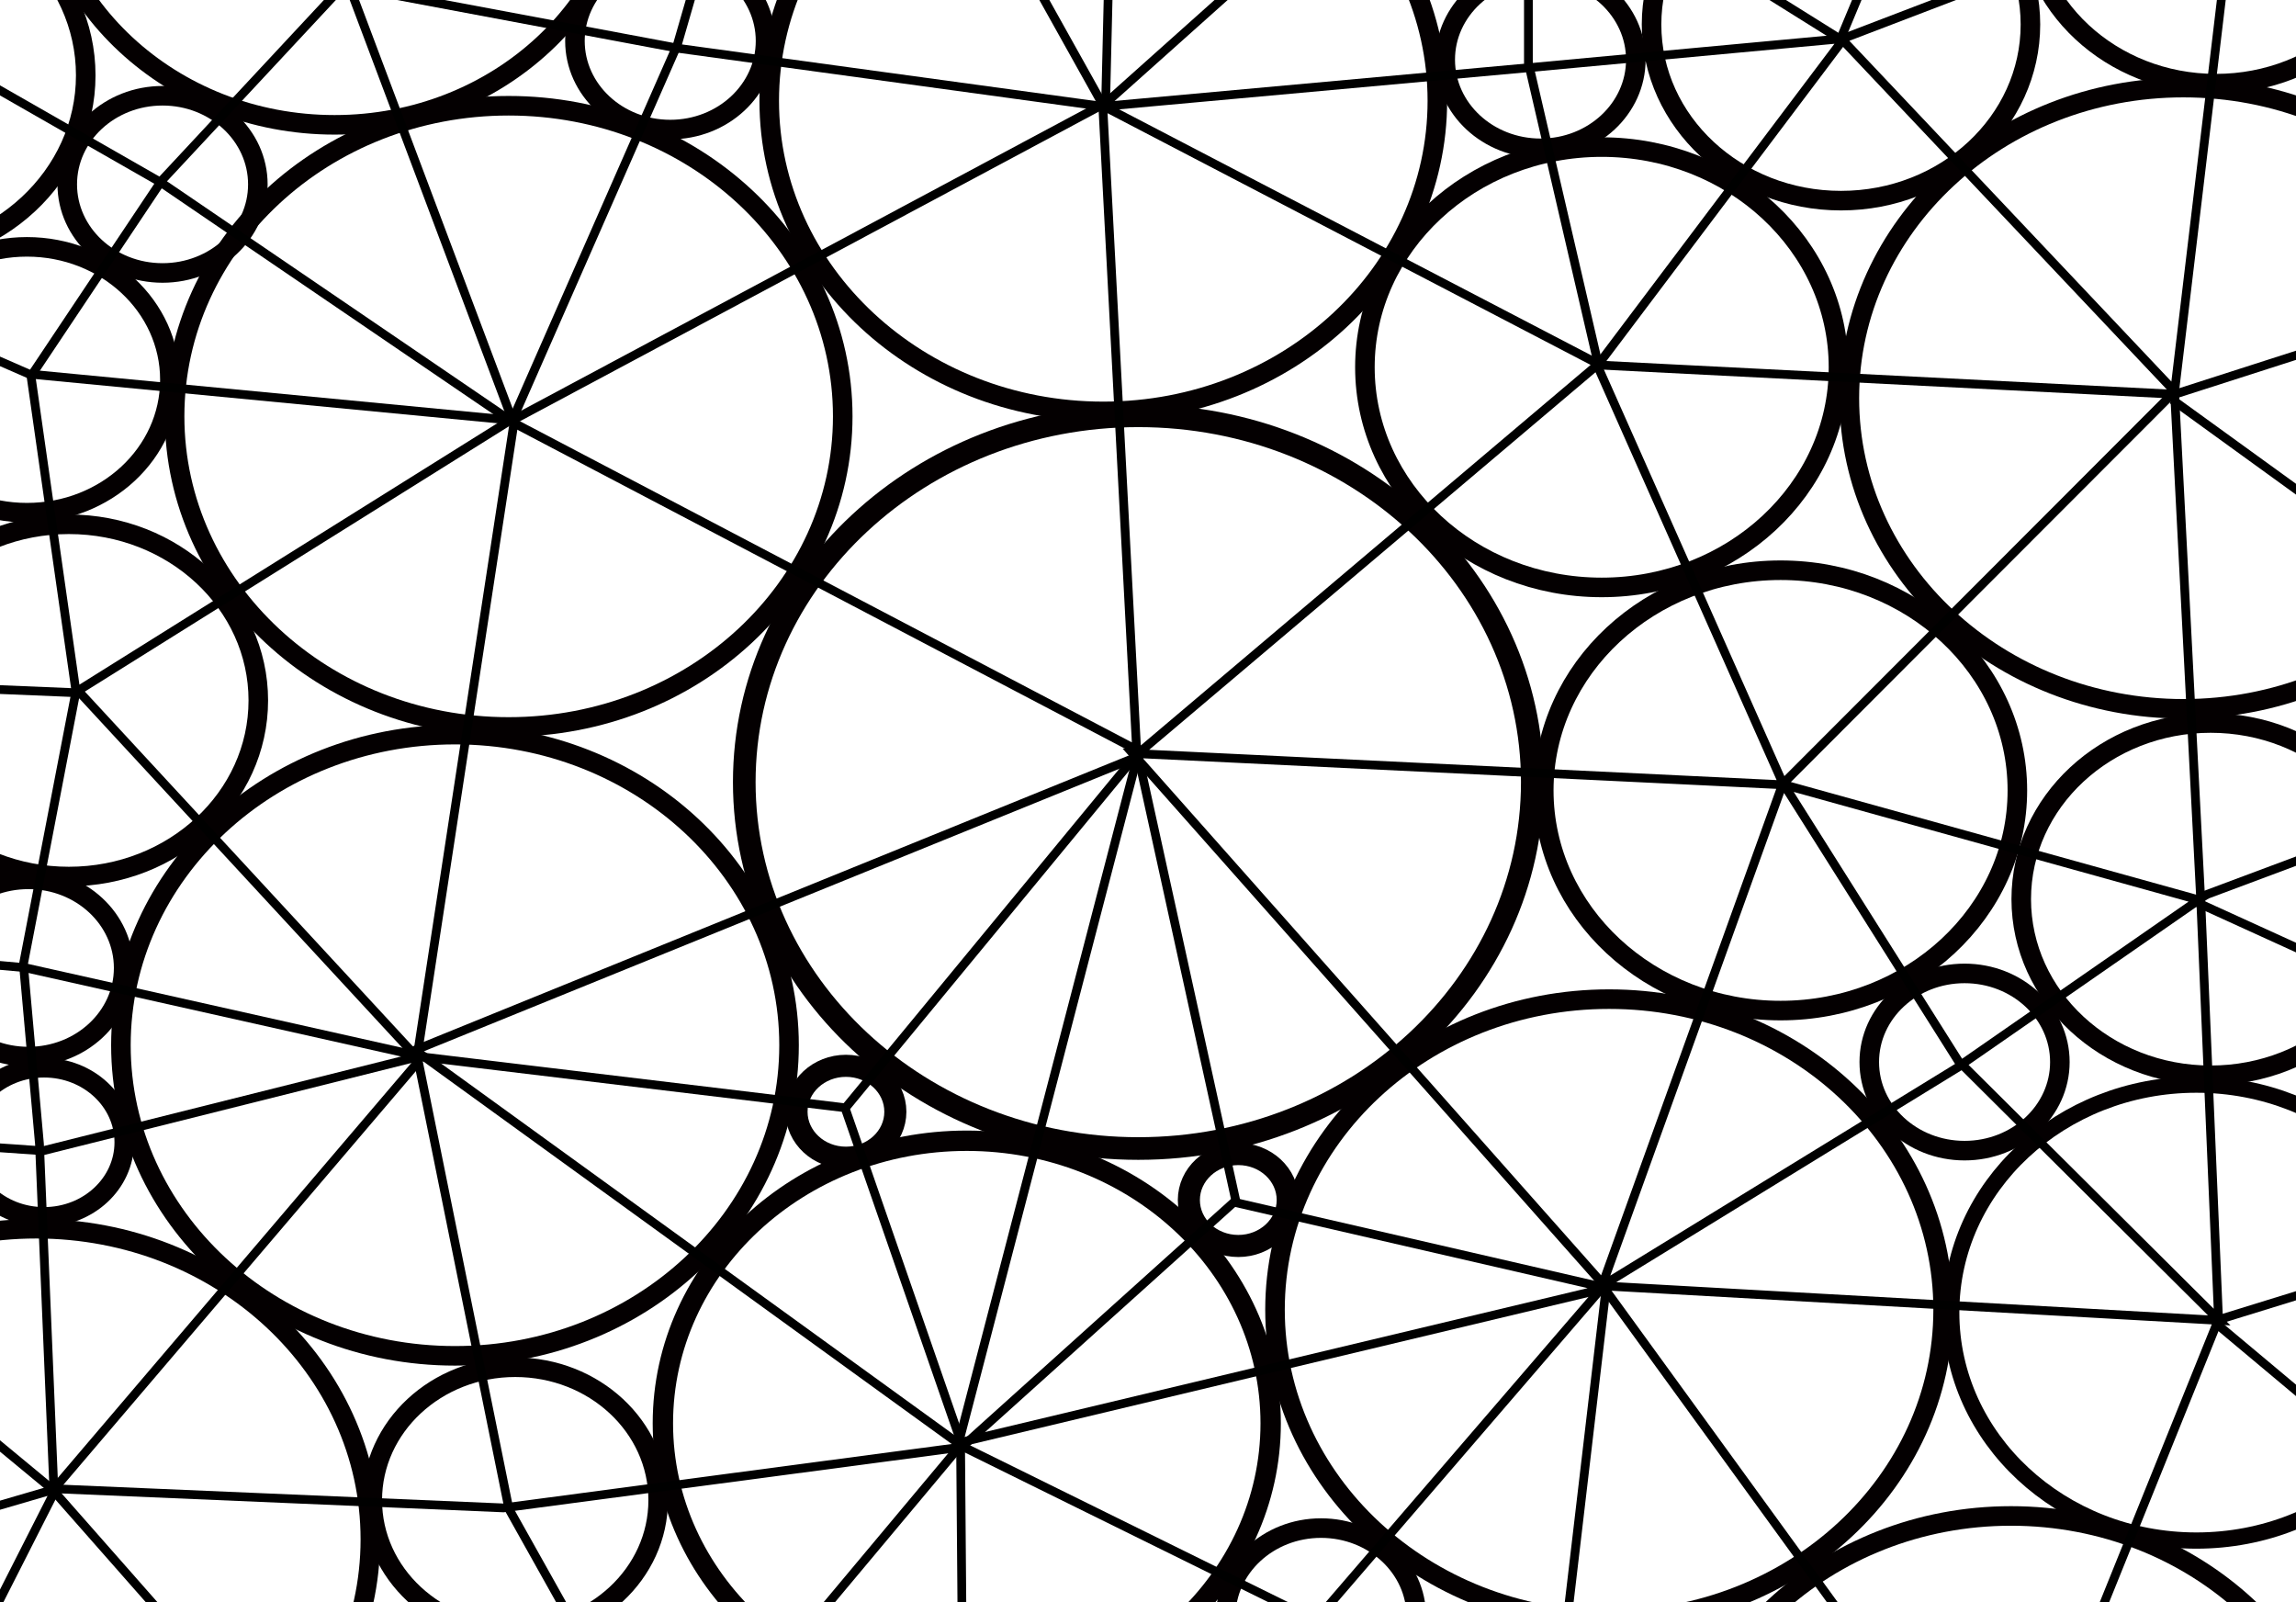 <?xml version="1.0" encoding="UTF-8" standalone="no"?>
<!-- Created with Inkscape (http://www.inkscape.org/) -->

<svg
   version="1.1"
   id="svg1"
   width="524.378"
   height="365.826"
   viewBox="0 0 524.378 365.826"
   sodipodi:docname="circle-packing.svg"
   inkscape:version="1.3.2 (091e20e, 2023-11-25)"
   xmlns:inkscape="http://www.inkscape.org/namespaces/inkscape"
   xmlns:sodipodi="http://sodipodi.sourceforge.net/DTD/sodipodi-0.dtd"
   xmlns="http://www.w3.org/2000/svg"
   xmlns:svg="http://www.w3.org/2000/svg">
  <defs
     id="defs1">
    <clipPath
       clipPathUnits="userSpaceOnUse"
       id="clipPath1">
      <path
         d="M 0,0 H 529.879 V 517.013 H 0 Z"
         id="path1" />
    </clipPath>
  </defs>
  <sodipodi:namedview
     id="namedview1"
     pagecolor="#ffffff"
     bordercolor="#666666"
     borderopacity="1.0"
     inkscape:showpageshadow="2"
     inkscape:pageopacity="0.0"
     inkscape:pagecheckerboard="0"
     inkscape:deskcolor="#d1d1d1"
     inkscape:zoom="1.6212631"
     inkscape:cx="474.62993"
     inkscape:cy="255.35646"
     inkscape:window-width="1200"
     inkscape:window-height="681"
     inkscape:window-x="0"
     inkscape:window-y="38"
     inkscape:window-maximized="0"
     inkscape:current-layer="g1">
    <inkscape:page
       x="0"
       y="0"
       inkscape:label="1"
       id="page1"
       width="524.378"
       height="365.826"
       margin="0"
       bleed="0" />
  </sodipodi:namedview>
  <g
     id="g1"
     inkscape:groupmode="layer"
     inkscape:label="1"
     clip-path="url(#clipPath1)">
    <path
       id="path2"
       d="m 281.969,12.605 c 0,8.383 -7.313,15.18 -16.328,15.18 -9.02,0 -16.329,-6.797 -16.329,-15.18 0,-8.382 7.309,-15.179 16.329,-15.179 9.015,0 16.328,6.797 16.328,15.179 z"
       style="fill:none;stroke:#040001;stroke-width:3.351;stroke-linecap:butt;stroke-linejoin:miter;stroke-miterlimit:4;stroke-dasharray:none;stroke-opacity:1"
       transform="matrix(1.333,0,0,1.333,-2.262,-3.171)" />
    <path
       id="path3"
       d="m 132.859,9.395 c 0,8.382 -7.308,15.179 -16.328,15.179 -9.015,0 -16.328,-6.797 -16.328,-15.179 0,-8.383 7.313,-15.18 16.328,-15.18 9.02,0 16.328,6.797 16.328,15.18 z"
       style="fill:none;stroke:#040001;stroke-width:3.351;stroke-linecap:butt;stroke-linejoin:miter;stroke-miterlimit:4;stroke-dasharray:none;stroke-opacity:1"
       transform="matrix(1.333,0,0,1.333,-2.262,-3.171)" />
    <path
       id="path4"
       d="m 354.621,184.305 c 0,8.383 -7.312,15.179 -16.328,15.179 -9.02,0 -16.328,-6.796 -16.328,-15.179 0,-8.383 7.308,-15.18 16.328,-15.18 9.016,0 16.328,6.797 16.328,15.18 z"
       style="fill:none;stroke:#040001;stroke-width:3.351;stroke-linecap:butt;stroke-linejoin:miter;stroke-miterlimit:4;stroke-dasharray:none;stroke-opacity:1"
       transform="matrix(1.333,0,0,1.333,-2.262,-3.171)" />
    <path
       id="path5"
       d="m 244.359,279.32 c 0,8.383 -7.308,15.18 -16.328,15.18 -9.015,0 -16.328,-6.797 -16.328,-15.18 0,-8.382 7.313,-15.179 16.328,-15.179 9.02,0 16.328,6.797 16.328,15.179 z"
       style="fill:none;stroke:#040001;stroke-width:3.351;stroke-linecap:butt;stroke-linejoin:miter;stroke-miterlimit:4;stroke-dasharray:none;stroke-opacity:1"
       transform="matrix(1.333,0,0,1.333,-2.262,-3.171)" />
    <path
       id="path6"
       d="m 45.875,33.961 c 0,8.383 -7.313,15.176 -16.328,15.176 -9.02,0 -16.328,-6.793 -16.328,-15.176 0,-8.387 7.308,-15.18 16.328,-15.18 9.015,0 16.328,6.793 16.328,15.18 z"
       style="fill:none;stroke:#040001;stroke-width:3.351;stroke-linecap:butt;stroke-linejoin:miter;stroke-miterlimit:4;stroke-dasharray:none;stroke-opacity:1"
       transform="matrix(1.333,0,0,1.333,-2.262,-3.171)" />
    <path
       id="path7"
       d="m 22.883,168.191 c 0,8.383 -7.313,15.18 -16.328,15.18 -9.02,0 -16.328,-6.797 -16.328,-15.18 0,-8.382 7.308,-15.179 16.328,-15.179 9.015,0 16.328,6.797 16.328,15.179 z"
       style="fill:none;stroke:#040001;stroke-width:3.351;stroke-linecap:butt;stroke-linejoin:miter;stroke-miterlimit:4;stroke-dasharray:none;stroke-opacity:1"
       transform="matrix(1.333,0,0,1.333,-2.262,-3.171)" />
    <path
       id="path8"
       d="m 155.102,192.824 c 0,4.348 -3.79,7.871 -8.465,7.871 -4.68,0 -8.469,-3.523 -8.469,-7.871 0,-4.347 3.789,-7.871 8.469,-7.871 4.675,0 8.465,3.524 8.465,7.871 z"
       style="fill:none;stroke:#040001;stroke-width:3.782;stroke-linecap:butt;stroke-linejoin:miter;stroke-miterlimit:4;stroke-dasharray:none;stroke-opacity:1"
       transform="matrix(1.333,0,0,1.333,-2.262,-3.171)" />
    <path
       id="path8-9"
       d="m 294.1,274.016 c 0,5.797 -5.053,10.495 -11.287,10.495 -6.24,0 -11.292,-4.697 -11.292,-10.495 0,-5.796 5.052,-10.495 11.292,-10.495 6.233,0 11.287,4.699 11.287,10.495 z"
       style="fill:none;stroke:#040001;stroke-width:5.042;stroke-linecap:butt;stroke-linejoin:miter;stroke-miterlimit:4;stroke-dasharray:none;stroke-opacity:1" />
    <path
       id="path9"
       d="m 347.34,137.777 c 0,20.828 -18.164,37.715 -40.57,37.715 -22.411,0 -40.575,-16.887 -40.575,-37.715 0,-20.832 18.164,-37.718 40.575,-37.718 22.406,0 40.57,16.886 40.57,37.718 z"
       style="fill:none;stroke:#040001;stroke-width:3.351;stroke-linecap:butt;stroke-linejoin:miter;stroke-miterlimit:4;stroke-dasharray:none;stroke-opacity:1"
       transform="matrix(1.333,0,0,1.333,-2.262,-3.171)" />
    <path
       id="path10"
       d="m 316.691,65.289 c 0,20.832 -18.164,37.715 -40.57,37.715 -22.406,0 -40.57,-16.883 -40.57,-37.715 0,-20.828 18.164,-37.715 40.57,-37.715 22.406,0 40.57,16.887 40.57,37.715 z"
       style="fill:none;stroke:#040001;stroke-width:3.351;stroke-linecap:butt;stroke-linejoin:miter;stroke-miterlimit:4;stroke-dasharray:none;stroke-opacity:1"
       transform="matrix(1.333,0,0,1.333,-2.262,-3.171)" />
    <path
       id="path11"
       d="m 247.965,19.645 c 0,29.386 -25.625,53.207 -57.235,53.207 -31.613,0 -57.238,-23.821 -57.238,-53.207 0,-29.387 25.625,-53.211 57.238,-53.211 31.61,0 57.235,23.824 57.235,53.211 z"
       style="fill:none;stroke:#040001;stroke-width:3.351;stroke-linecap:butt;stroke-linejoin:miter;stroke-miterlimit:4;stroke-dasharray:none;stroke-opacity:1"
       transform="matrix(1.333,0,0,1.333,-2.262,-3.171)" />
    <path
       id="path12"
       d="m 334.621,226.738 c 0,29.387 -25.625,53.211 -57.234,53.211 -31.614,0 -57.239,-23.824 -57.239,-53.211 0,-29.383 25.625,-53.207 57.239,-53.207 31.609,0 57.234,23.824 57.234,53.207 z"
       style="fill:none;stroke:#040001;stroke-width:3.351;stroke-linecap:butt;stroke-linejoin:miter;stroke-miterlimit:4;stroke-dasharray:none;stroke-opacity:1"
       transform="matrix(1.333,0,0,1.333,-2.262,-3.171)" />
    <path
       id="path13"
       d="m 146.086,73.699 c 0,29.387 -25.625,53.207 -57.238,53.207 -31.61,0 -57.235,-23.82 -57.235,-53.207 0,-29.387 25.625,-53.207 57.235,-53.207 31.613,0 57.238,23.82 57.238,53.207 z"
       style="fill:none;stroke:#040001;stroke-width:3.351;stroke-linecap:butt;stroke-linejoin:miter;stroke-miterlimit:4;stroke-dasharray:none;stroke-opacity:1"
       transform="matrix(1.333,0,0,1.333,-2.262,-3.171)" />
    <path
       id="path14"
       d="m 403.484,315.27 c 0,29.386 -25.625,53.21 -57.234,53.21 -31.613,0 -57.238,-23.824 -57.238,-53.21 0,-29.387 25.625,-53.208 57.238,-53.208 31.609,0 57.234,23.821 57.234,53.208 z"
       style="fill:none;stroke:#040001;stroke-width:3.351;stroke-linecap:butt;stroke-linejoin:miter;stroke-miterlimit:4;stroke-dasharray:none;stroke-opacity:1"
       transform="matrix(1.333,0,0,1.333,-2.262,-3.171)" />
    <path
       id="path15"
       d="m 65.152,266.07 c 0,29.387 -25.625,53.207 -57.238,53.207 -31.609,0 -57.234,-23.82 -57.234,-53.207 0,-29.386 25.625,-53.211 57.234,-53.211 31.613,0 57.238,23.825 57.238,53.211 z"
       style="fill:none;stroke:#040001;stroke-width:3.351;stroke-linecap:butt;stroke-linejoin:miter;stroke-miterlimit:4;stroke-dasharray:none;stroke-opacity:1"
       transform="matrix(1.333,0,0,1.333,-2.262,-3.171)" />
    <path
       id="path16"
       d="m 136.887,181.426 c 0,29.386 -25.625,53.207 -57.235,53.207 -31.613,0 -57.238,-23.821 -57.238,-53.207 0,-29.387 25.625,-53.207 57.238,-53.207 31.61,0 57.235,23.82 57.235,53.207 z"
       style="fill:none;stroke:#040001;stroke-width:3.351;stroke-linecap:butt;stroke-linejoin:miter;stroke-miterlimit:4;stroke-dasharray:none;stroke-opacity:1"
       transform="matrix(1.333,0,0,1.333,-2.262,-3.171)" />
    <path
       id="path17"
       d="m 433.027,70.59 c 0,29.387 -25.625,53.211 -57.238,53.211 -31.609,0 -57.234,-23.824 -57.234,-53.211 0,-29.387 25.625,-53.207 57.234,-53.207 31.613,0 57.238,23.82 57.238,53.207 z"
       style="fill:none;stroke:#040001;stroke-width:3.351;stroke-linecap:butt;stroke-linejoin:miter;stroke-miterlimit:4;stroke-dasharray:none;stroke-opacity:1"
       transform="matrix(1.333,0,0,1.333,-2.262,-3.171)" />
    <path
       id="path18"
       d="m 109.625,-23.281 c 0,25.98 -22.656,47.043 -50.602,47.043 -27.949,0 -50.605,-21.063 -50.605,-47.043 0,-25.981 22.656,-47.043 50.605,-47.043 27.946,0 50.602,21.062 50.602,47.043 z"
       style="fill:none;stroke:#040001;stroke-width:3.351;stroke-linecap:butt;stroke-linejoin:miter;stroke-miterlimit:4;stroke-dasharray:none;stroke-opacity:1"
       transform="matrix(1.333,0,0,1.333,-2.262,-3.171)" />
    <path
       id="path19"
       d="m 264.23,136.363 c 0,34.66 -30.222,62.758 -67.507,62.758 -37.285,0 -67.508,-28.098 -67.508,-62.758 0,-34.66 30.223,-62.758 67.508,-62.758 37.285,0 67.507,28.098 67.507,62.758 z"
       style="fill:none;stroke:#040001;stroke-width:3.879;stroke-linecap:butt;stroke-linejoin:miter;stroke-miterlimit:4;stroke-dasharray:none;stroke-opacity:1"
       transform="matrix(1.333,0,0,1.333,-2.262,-3.171)" />
    <path
       id="path20"
       d="m 349.578,6.574 c 0,16.664 -14.531,30.176 -32.457,30.176 -17.926,0 -32.457,-13.512 -32.457,-30.176 0,-16.664 14.531,-30.172 32.457,-30.172 17.926,0 32.457,13.508 32.457,30.172 z"
       style="fill:none;stroke:#040001;stroke-width:3.351;stroke-linecap:butt;stroke-linejoin:miter;stroke-miterlimit:4;stroke-dasharray:none;stroke-opacity:1"
       transform="matrix(1.333,0,0,1.333,-2.262,-3.171)" />
    <path
       id="path21"
       d="m 412.918,156.402 c 0,16.664 -14.531,30.176 -32.457,30.176 -17.926,0 -32.457,-13.512 -32.457,-30.176 0,-16.664 14.531,-30.172 32.457,-30.172 17.926,0 32.457,13.508 32.457,30.172 z"
       style="fill:none;stroke:#040001;stroke-width:3.351;stroke-linecap:butt;stroke-linejoin:miter;stroke-miterlimit:4;stroke-dasharray:none;stroke-opacity:1"
       transform="matrix(1.333,0,0,1.333,-2.262,-3.171)" />
    <path
       id="path22"
       d="m 413.82,-13.461 c 0,16.664 -14.531,30.172 -32.457,30.172 -17.925,0 -32.457,-13.508 -32.457,-30.172 0,-16.664 14.532,-30.172 32.457,-30.172 17.926,0 32.457,13.508 32.457,30.172 z"
       style="fill:none;stroke:#040001;stroke-width:3.351;stroke-linecap:butt;stroke-linejoin:miter;stroke-miterlimit:4;stroke-dasharray:none;stroke-opacity:1"
       transform="matrix(1.333,0,0,1.333,-2.262,-3.171)" />
    <path
       id="path23"
       d="m 219.406,246.195 c 0,26.735 -23.312,48.407 -52.07,48.407 -28.754,0 -52.066,-21.672 -52.066,-48.407 0,-26.734 23.312,-48.406 52.066,-48.406 28.758,0 52.07,21.672 52.07,48.406 z"
       style="fill:none;stroke:#040001;stroke-width:3.488;stroke-linecap:butt;stroke-linejoin:miter;stroke-miterlimit:4;stroke-dasharray:none;stroke-opacity:1"
       transform="matrix(1.333,0,0,1.333,-2.262,-3.171)" />
    <path
       id="path24"
       d="m 45.953,122.359 c 0,16.664 -14.531,30.172 -32.457,30.172 -17.926,0 -32.457,-13.508 -32.457,-30.172 0,-16.664 14.531,-30.171 32.457,-30.171 17.926,0 32.457,13.507 32.457,30.171 z"
       style="fill:none;stroke:#040001;stroke-width:3.351;stroke-linecap:butt;stroke-linejoin:miter;stroke-miterlimit:4;stroke-dasharray:none;stroke-opacity:1"
       transform="matrix(1.333,0,0,1.333,-2.262,-3.171)" />
    <path
       id="path25"
       d="m 420.02,227.227 c 0,21.566 -18.805,39.05 -42.008,39.05 -23.2,0 -42.004,-17.484 -42.004,-39.05 0,-21.571 18.804,-39.051 42.004,-39.051 23.203,0 42.008,17.48 42.008,39.051 z"
       style="fill:none;stroke:#040001;stroke-width:2.783;stroke-linecap:butt;stroke-linejoin:miter;stroke-miterlimit:4;stroke-dasharray:none;stroke-opacity:1"
       transform="matrix(1.333,0,0,1.333,-2.262,-3.171)" />
    <path
       id="path26"
       d="m 16.387,15.281 c 0,17.254 -15.047,31.239 -33.606,31.239 -18.558,0 -33.605,-13.985 -33.605,-31.239 0,-17.254 15.047,-31.242 33.605,-31.242 18.559,0 33.606,13.988 33.606,31.242 z"
       style="fill:none;stroke:#040001;stroke-width:3.351;stroke-linecap:butt;stroke-linejoin:miter;stroke-miterlimit:4;stroke-dasharray:none;stroke-opacity:1"
       transform="matrix(1.333,0,0,1.333,-2.262,-3.171)" />
    <path
       id="path27"
       d="m 114.465,259.355 c 0,12.575 -10.965,22.766 -24.492,22.766 -13.528,0 -24.493,-10.191 -24.493,-22.766 0,-12.574 10.965,-22.769 24.493,-22.769 13.527,0 24.492,10.195 24.492,22.769 z"
       style="fill:none;stroke:#040001;stroke-width:3.351;stroke-linecap:butt;stroke-linejoin:miter;stroke-miterlimit:4;stroke-dasharray:none;stroke-opacity:1"
       transform="matrix(1.333,0,0,1.333,-2.262,-3.171)" />
    <path
       id="path28"
       d="m 30.805,67.434 c 0,12.574 -10.969,22.769 -24.493,22.769 -13.527,0 -24.492,-10.195 -24.492,-22.769 0,-12.575 10.965,-22.77 24.492,-22.77 13.524,0 24.493,10.195 24.493,22.77 z"
       style="fill:none;stroke:#040001;stroke-width:3.351;stroke-linecap:butt;stroke-linejoin:miter;stroke-miterlimit:4;stroke-dasharray:none;stroke-opacity:1"
       transform="matrix(1.333,0,0,1.333,-2.262,-3.171)" />
    <path
       id="path29"
       d="m 22.988,198.055 c 0,7.054 -6.152,12.773 -13.742,12.773 -7.586,0 -13.738,-5.719 -13.738,-12.773 0,-7.055 6.152,-12.774 13.738,-12.774 7.59,0 13.742,5.719 13.742,12.774 z"
       style="fill:none;stroke:#040001;stroke-width:3.351;stroke-linecap:butt;stroke-linejoin:miter;stroke-miterlimit:4;stroke-dasharray:none;stroke-opacity:1"
       transform="matrix(1.333,0,0,1.333,-2.262,-3.171)" />
    <path
       style="fill:none;stroke:#000000;stroke-width:2;stroke-linecap:butt;stroke-linejoin:miter;stroke-dasharray:none;stroke-opacity:1"
       d="M 218.721,330.29 260.011,171.849"
       id="path31"
       sodipodi:nodetypes="cc" />
    <path
       style="fill:none;stroke:#000000;stroke-width:2;stroke-linecap:butt;stroke-linejoin:miter;stroke-dasharray:none;stroke-opacity:1"
       d="M 219.894,330.398 114.972,344.319 12.297,339.94 9.012,261.197 5.349,220.174 17.349,157.884 7.081,85.884 36.93,41.221 78.43,-3.314 155.151,11.07 l 96.709,13.233 97.209,-8.837 71.826,-6.651 89.453,-34.221 -13.709,114.907 5.977,115.965 4.074,95.792 L 458.43,420.872 365.971,293.553 447.892,243.267 407.02,178.513 364.535,82.849 251.86,24.151 259.593,171.221 116.384,96.07 17.826,157.709 95,241.166 193.104,252.965 259.593,172.325 365.186,83.023 420.848,9.163 496.686,89.395 407.127,179.041 366.04,293.133 258.697,172.036 l 148.918,7.182 94.546,26.271 -54.114,37.535 58.798,58.478 -140.574,-7.872 -65.807,76.428 -80.639,-39.767 -26.736,-77.051"
       id="path32"
       sodipodi:nodetypes="ccccccccccccccccccccccccccccccccccccccccccc" />
    <path
       style="fill:none;stroke:#000000;stroke-width:2;stroke-linecap:butt;stroke-linejoin:miter;stroke-dasharray:none;stroke-opacity:1"
       d="M -212.093,154.651 12.151,340.232 95,243.023 117.512,95.721 252.511,23.523 l 1.558,-65.5"
       id="path33"
       sodipodi:nodetypes="cccccc" />
    <path
       style="fill:none;stroke:#000000;stroke-width:2;stroke-linecap:butt;stroke-linejoin:miter;stroke-dasharray:none;stroke-opacity:1"
       d="m -48.605,80.639 36.919,-66.686 48.488,27.744 80.081,54.547 37.791,-85.953 15.442,-53.372"
       id="path34"
       sodipodi:nodetypes="cccccc" />
    <path
       style="fill:none;stroke:#000000;stroke-width:2;stroke-linecap:butt;stroke-linejoin:miter;stroke-dasharray:none;stroke-opacity:1"
       d="M 502.313,204.884 589.81,172.186 624.272,49.049 496.686,90.023 365.058,83.349 349.069,14.36 v -49.709"
       id="path35"
       sodipodi:nodetypes="ccccccc" />
    <path
       style="fill:none;stroke:#000000;stroke-width:2;stroke-linecap:butt;stroke-linejoin:miter;stroke-dasharray:none;stroke-opacity:1"
       d="M 12.212,340.405 102.59,443.008 170.116,440.755 116.233,344.563 95,239.709 258.697,173.221"
       id="path36"
       sodipodi:nodetypes="cccccc" />
    <path
       style="fill:none;stroke:#000000;stroke-width:2;stroke-linecap:butt;stroke-linejoin:miter;stroke-dasharray:none;stroke-opacity:1"
       d="M -51.919,258.488 9.791,262.779 95.934,241.192 5.628,220.953 -80.639,213.197 -81.744,125.93 -57.442,57.442 6.628,85.407 118.012,96.07"
       id="path37"
       sodipodi:nodetypes="ccccccccc" />
    <path
       style="fill:none;stroke:#000000;stroke-width:2;stroke-linecap:butt;stroke-linejoin:miter;stroke-dasharray:none;stroke-opacity:1"
       d="m -201.046,149.128 218.57,9.058"
       id="path38"
       sodipodi:nodetypes="cc" />
    <path
       style="fill:none;stroke:#000000;stroke-width:2;stroke-linecap:butt;stroke-linejoin:miter;stroke-dasharray:none;stroke-opacity:1"
       d="M 220.098,418.398 219.385,329.958 96.036,240.677 M 251.771,24.223 399.06,-107.37 169.712,-123.266 251.757,23.72 m 250.01,182.348 116.836,53.235 0.877,-78.761 -123.349,-89.281 m 155.735,-216.455 147.288,-131.592 -229.348,-15.896 82.045,146.986"
       id="path39"
       sodipodi:nodetypes="ccccccccccccccc" />
    <path
       style="fill:none;stroke:#000000;stroke-width:2;stroke-linecap:butt;stroke-linejoin:miter;stroke-dasharray:none;stroke-opacity:1"
       d="M 116.803,95.349 76.279,-12.395"
       id="path40"
       sodipodi:nodetypes="cc" />
    <path
       style="fill:none;stroke:#000000;stroke-width:2;stroke-linecap:butt;stroke-linejoin:miter;stroke-dasharray:none;stroke-opacity:1"
       d="m 420.489,9.058 -72.465,-45.291 98.686,-18.116 -26.221,62.93"
       id="path41"
       sodipodi:nodetypes="cccc" />
    <path
       style="fill:none;stroke:#000000;stroke-width:2;stroke-linecap:butt;stroke-linejoin:miter;stroke-dasharray:none;stroke-opacity:1"
       d="m 282.233,274.605 84.861,19.547 M 219.065,329.431 366.856,294.152 m -449.175,37.23 61.252,75.29 33.615,-66.226 M -145.488,386.208 12.786,339.969"
       id="path42"
       sodipodi:nodetypes="ccccccccc" />
    <path
       style="fill:none;stroke:#000000;stroke-width:2;stroke-linecap:butt;stroke-linejoin:miter;stroke-dasharray:none;stroke-opacity:1"
       d="m 259.826,172.105 22.407,102.024 -61.977,55.779 m 285.536,-27.987 136.779,114.524 8.808,-159.777 -145.634,44.964"
       id="path43"
       sodipodi:nodetypes="ccccccc" />
    <path
       style="fill:none;stroke:#000000;stroke-width:2;stroke-linecap:butt;stroke-linejoin:miter;stroke-dasharray:none;stroke-opacity:1"
       d="m 255.648,523.531 -107.446,-108.453 71.534,-85.469"
       id="path39-8"
       sodipodi:nodetypes="ccc" />
    <path
       style="fill:none;stroke:#000000;stroke-width:2;stroke-linecap:butt;stroke-linejoin:miter;stroke-dasharray:none;stroke-opacity:1"
       d="m 366.797,294.25 -20.709,176.279 -40.419,102.488"
       id="path43-6"
       sodipodi:nodetypes="ccc" />
  </g>
</svg>
